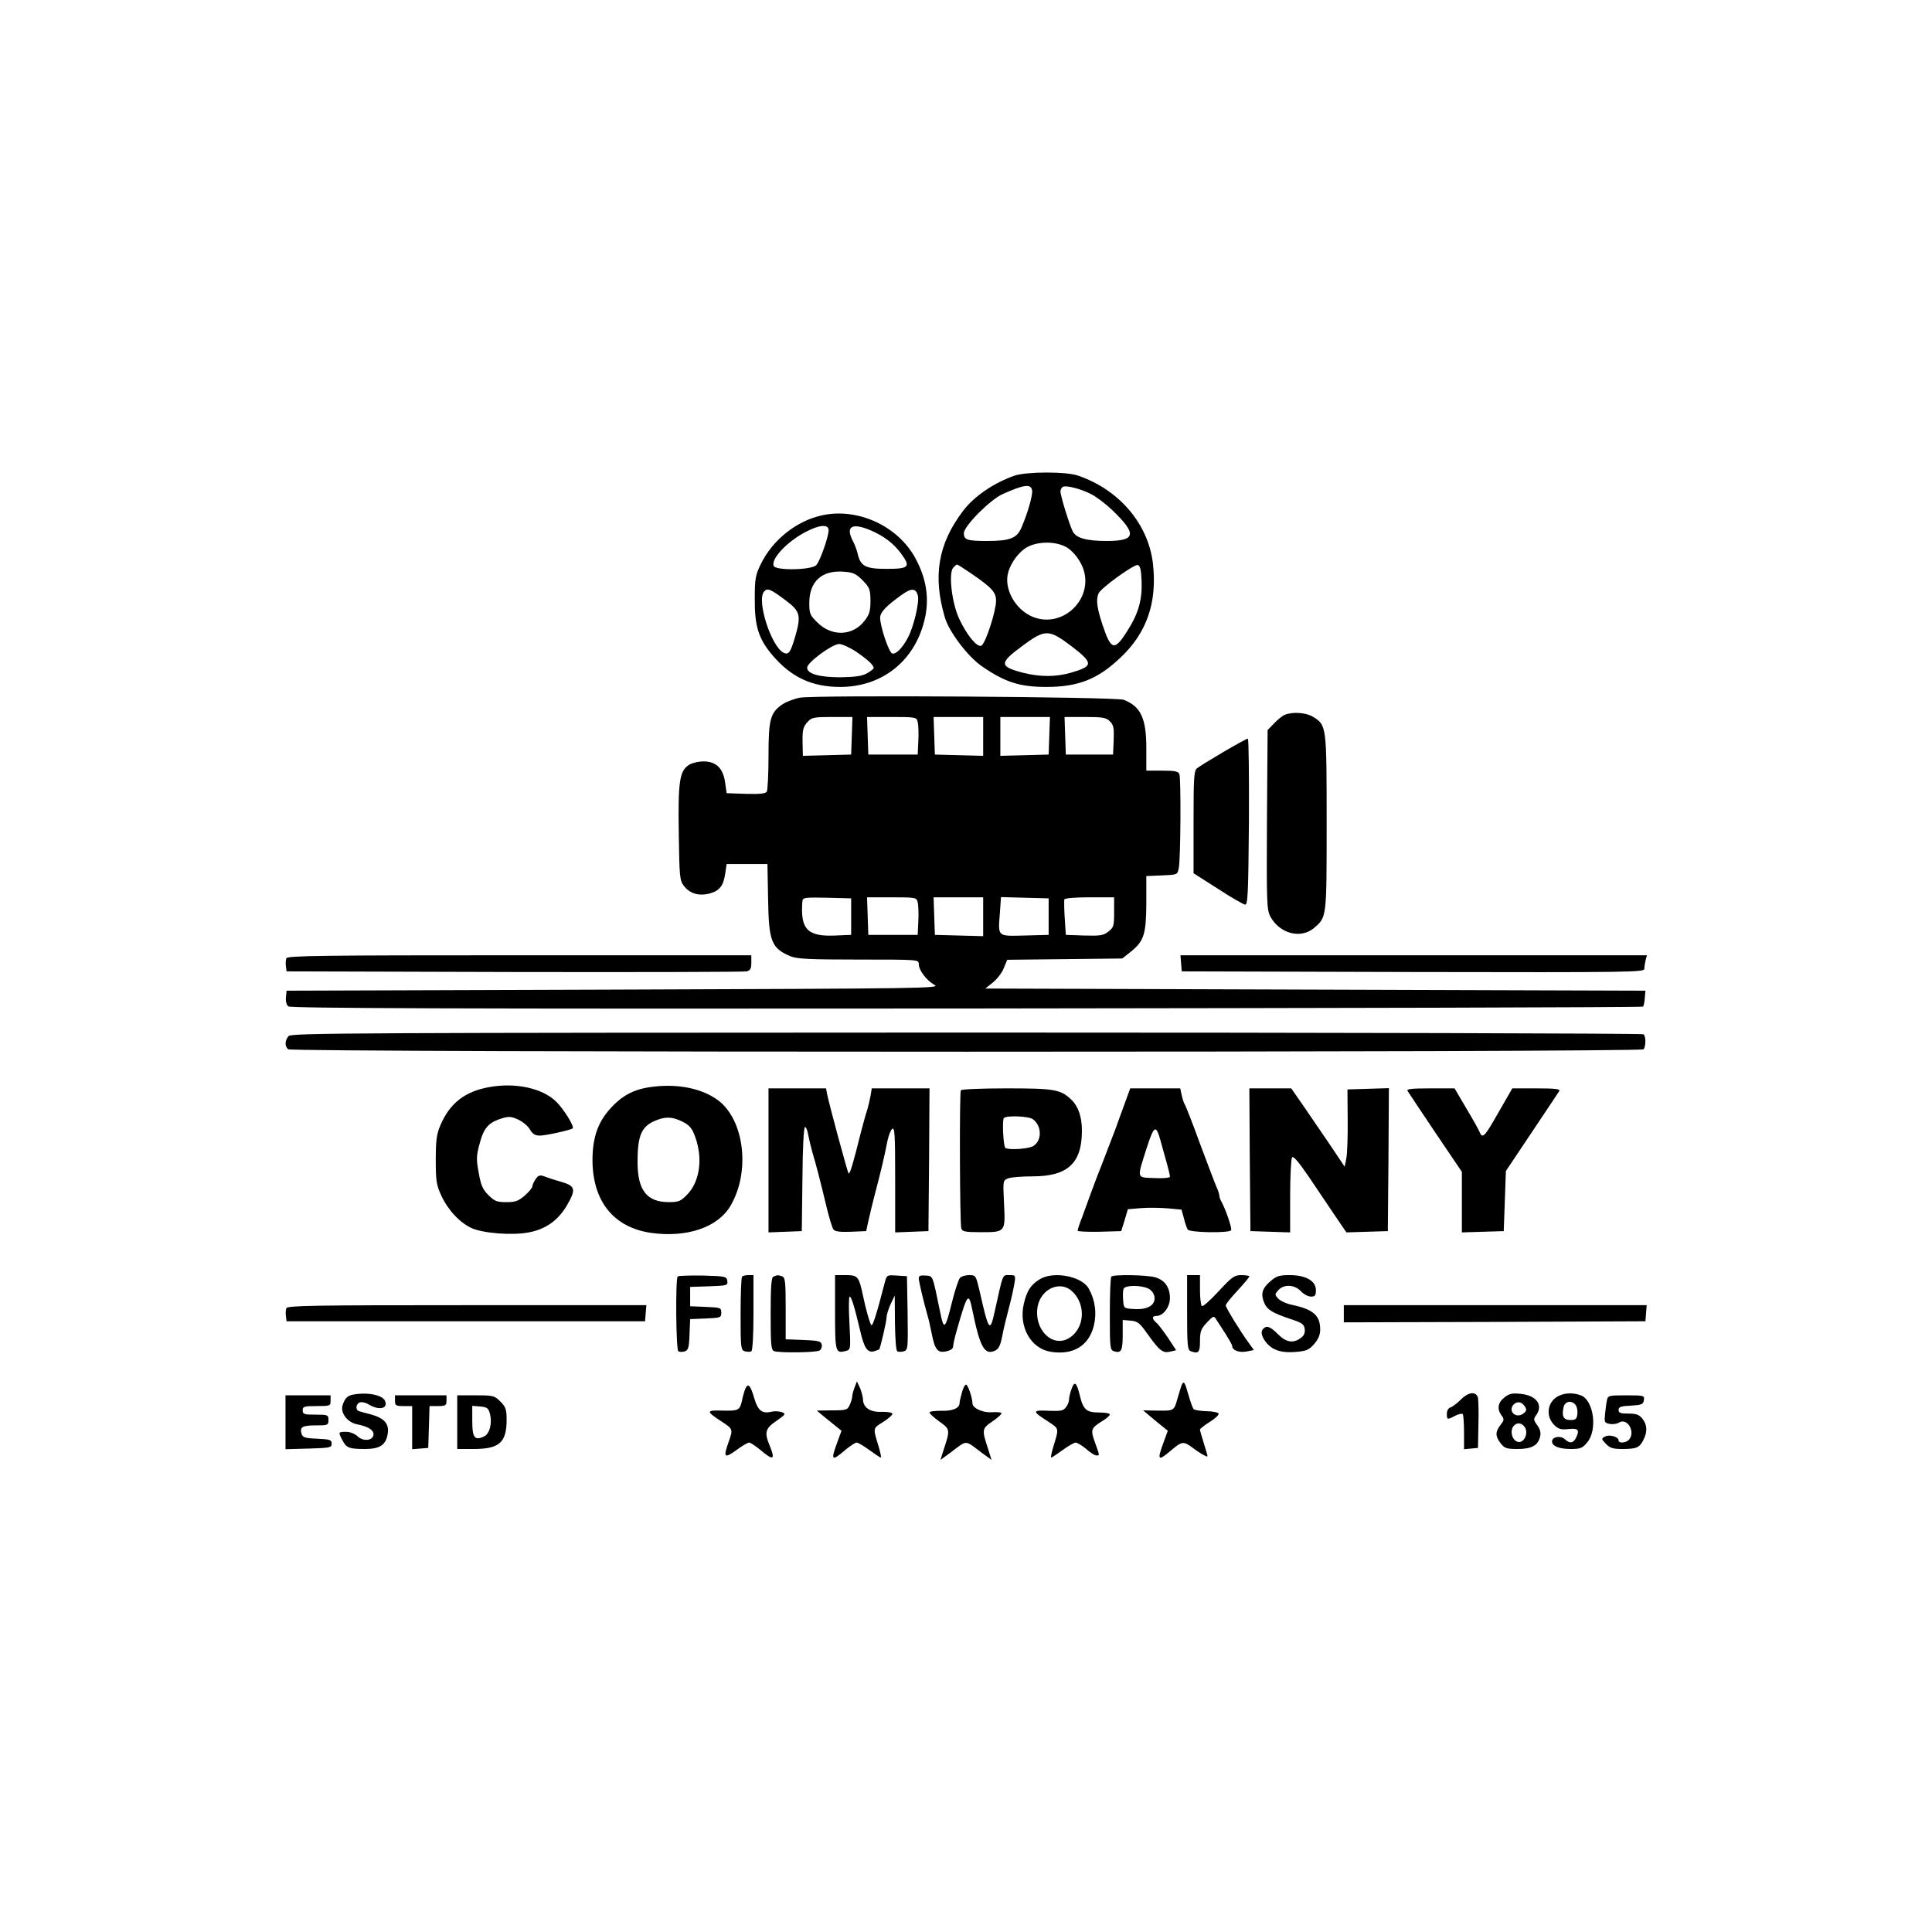 <?xml version="1.0" standalone="no"?>
<!DOCTYPE svg PUBLIC "-//W3C//DTD SVG 20010904//EN"
 "http://www.w3.org/TR/2001/REC-SVG-20010904/DTD/svg10.dtd">
<svg version="1.0" xmlns="http://www.w3.org/2000/svg"
 width="900pt" height="900pt" viewBox="0 0 900 900"
 preserveAspectRatio="xMidYMid meet">

<g transform="translate(0,900) scale(0.1,-0.1)"
fill="#000000" stroke="none">
<path d="M4725 6784 c-96 -34 -187 -96 -238 -163 -117 -154 -143 -304 -85
-499 20 -66 106 -180 171 -225 108 -75 177 -97 301 -97 149 0 240 36 345 136
123 115 172 257 152 437 -21 186 -158 347 -351 412 -57 19 -239 18 -295 -1z
m83 -68 c4 -20 -20 -105 -49 -172 -21 -51 -53 -64 -160 -64 -94 0 -109 5 -109
36 0 33 121 155 180 182 100 45 132 49 138 18z m275 -18 c23 -11 66 -44 97
-73 118 -113 112 -145 -24 -145 -94 0 -141 13 -158 43 -15 29 -58 166 -58 188
0 9 6 19 13 22 19 6 84 -11 130 -35z m-117 -246 c35 -19 73 -70 84 -114 35
-129 -90 -254 -220 -218 -86 23 -151 121 -136 203 8 42 41 93 78 120 47 35
139 39 194 9z m-441 -124 c96 -66 115 -87 115 -127 0 -48 -50 -202 -69 -209
-20 -8 -67 49 -103 126 -34 74 -50 210 -28 237 7 8 15 15 18 15 4 0 33 -19 67
-42z m793 -37 c3 -84 -14 -147 -64 -226 -62 -100 -78 -96 -118 24 -26 79 -31
116 -19 146 9 24 164 136 183 133 11 -3 16 -20 18 -77z m-327 -301 c104 -80
103 -93 -3 -124 -71 -20 -143 -20 -222 0 -112 29 -112 45 -5 124 108 80 124
80 230 0z"/>
<path d="M3832 6600 c-120 -25 -232 -114 -287 -226 -26 -53 -29 -70 -29 -164
-1 -127 18 -187 83 -263 87 -102 183 -147 315 -147 192 0 343 117 391 305 26
99 13 196 -41 295 -81 149 -266 235 -432 200z m28 -70 c0 -31 -40 -143 -57
-162 -21 -24 -190 -27 -199 -4 -13 33 64 114 149 158 64 34 107 37 107 8z
m197 -1 c62 -27 107 -61 143 -111 43 -59 34 -68 -71 -68 -98 0 -121 13 -134
72 -4 16 -13 41 -21 56 -37 70 -6 89 83 51z m-39 -232 c33 -34 36 -41 37 -95
0 -48 -5 -65 -27 -93 -54 -72 -153 -76 -220 -9 -35 34 -38 42 -38 91 0 100 58
153 158 146 46 -3 59 -9 90 -40z m-355 -96 c65 -49 70 -69 40 -171 -21 -71
-30 -82 -54 -70 -57 31 -125 242 -90 284 16 19 31 12 104 -43z m613 23 c7 -29
-19 -142 -46 -193 -25 -49 -57 -81 -74 -75 -16 6 -56 127 -56 166 0 26 27 54
99 106 47 34 68 33 77 -4z m-286 -261 c54 -37 79 -61 80 -75 0 -4 -15 -15 -32
-25 -24 -13 -57 -17 -123 -18 -99 0 -155 16 -155 45 0 24 117 110 149 110 14
0 51 -17 81 -37z"/>
<path d="M3727 5750 c-27 -5 -64 -19 -82 -31 -57 -39 -65 -70 -65 -242 0 -84
-4 -158 -8 -165 -6 -9 -33 -12 -98 -10 l-89 3 -7 49 c-9 67 -42 99 -100 99
-24 0 -55 -7 -70 -17 -42 -28 -50 -77 -46 -318 3 -202 4 -219 24 -245 28 -37
73 -49 124 -34 44 13 61 37 69 96 l6 40 95 0 95 0 3 -160 c3 -201 15 -232 105
-270 30 -12 87 -15 317 -15 278 0 280 0 280 -21 0 -29 36 -76 73 -97 31 -16
-39 -17 -1493 -22 l-1525 -5 -3 -31 c-2 -18 3 -36 11 -42 11 -9 768 -12 3160
-10 1730 2 3148 5 3151 9 3 3 7 21 8 40 l3 34 -1537 5 -1538 5 35 28 c20 16
43 46 51 67 l16 39 268 3 268 3 39 31 c62 50 72 81 73 226 l0 127 72 3 c72 3
73 3 79 33 9 39 11 419 3 439 -5 13 -22 16 -80 16 l-74 0 0 105 c0 139 -26
194 -105 225 -35 14 -1429 23 -1508 10z m241 -177 l-3 -88 -112 -3 -113 -3 -1
48 c-2 73 1 86 24 111 18 20 30 22 114 22 l94 0 -3 -87z m307 64 c3 -12 5 -52
3 -87 l-3 -65 -115 0 -115 0 -3 88 -3 87 115 0 c112 0 116 -1 121 -23z m305
-67 l0 -91 -112 3 -113 3 -3 88 -3 87 116 0 115 0 0 -90z m308 3 l-3 -88 -112
-3 -113 -3 0 91 0 90 115 0 116 0 -3 -87z m282 67 c18 -18 20 -31 18 -88 l-3
-67 -110 0 -110 0 -3 88 -3 87 96 0 c82 0 98 -3 115 -20z m-1205 -910 l0 -85
-75 -3 c-129 -6 -163 30 -152 161 2 16 13 17 115 15 l112 -3 0 -85z m310 67
c3 -12 5 -52 3 -87 l-3 -65 -115 0 -115 0 -3 88 -3 87 115 0 c112 0 116 -1
121 -23z m305 -67 l0 -91 -112 3 -113 3 -3 88 -3 87 116 0 115 0 0 -90z m305
0 l0 -85 -111 -3 c-130 -3 -125 -8 -116 107 l5 72 111 -3 111 -3 0 -85z m305
21 c0 -64 -2 -71 -27 -91 -23 -18 -38 -20 -112 -18 l-86 3 -5 78 c-3 42 -3 82
-2 87 2 6 52 10 118 10 l114 0 0 -69z"/>
<path d="M5985 5670 c-11 -4 -33 -22 -50 -40 l-30 -31 -3 -417 c-2 -392 -1
-419 16 -452 43 -79 140 -105 202 -54 61 52 60 44 60 492 0 452 0 454 -64 493
-32 20 -95 24 -131 9z"/>
<path d="M5699 5497 c-58 -34 -113 -68 -123 -76 -14 -12 -16 -43 -16 -251 l0
-238 113 -72 c61 -40 119 -73 127 -74 13 -1 15 49 18 387 1 213 -1 387 -5 386
-5 0 -56 -28 -114 -62z"/>
<path d="M1334 4536 c-3 -8 -4 -25 -2 -38 l3 -23 1060 -3 c583 -1 1070 0 1083
3 17 4 22 12 22 40 l0 35 -1080 0 c-927 0 -1081 -2 -1086 -14z"/>
<path d="M5502 4513 l3 -38 1078 -3 c1021 -2 1077 -1 1077 15 0 10 3 28 6 41
l6 22 -1086 0 -1087 0 3 -37z"/>
<path d="M1345 4174 c-18 -19 -20 -48 -2 -62 18 -15 6304 -15 6314 0 11 19 10
62 -1 70 -6 4 -1425 8 -3153 8 -2820 -1 -3144 -2 -3158 -16z"/>
<path d="M2280 3936 c-114 -20 -185 -75 -229 -179 -17 -40 -21 -69 -21 -160 0
-99 3 -118 26 -167 31 -67 85 -125 141 -151 53 -24 189 -35 266 -20 77 14 134
54 175 121 47 80 44 95 -25 115 -32 9 -68 21 -80 26 -18 6 -26 4 -38 -14 -8
-12 -15 -27 -15 -33 0 -7 -16 -26 -35 -43 -30 -26 -44 -31 -86 -31 -44 0 -55
4 -84 33 -26 26 -35 46 -45 104 -12 64 -11 80 5 138 19 72 42 97 105 116 31 9
43 8 75 -7 21 -10 45 -30 54 -46 12 -21 24 -28 46 -28 28 0 145 26 153 34 8 9
-42 90 -78 125 -64 62 -189 89 -310 67z"/>
<path d="M3045 3938 c-88 -10 -143 -38 -200 -100 -60 -65 -85 -138 -85 -243 1
-191 98 -312 271 -338 168 -24 313 25 372 126 93 158 65 397 -56 490 -73 55
-183 79 -302 65z m136 -164 c35 -18 47 -34 64 -90 28 -94 11 -193 -44 -249
-30 -31 -40 -35 -85 -35 -103 0 -146 55 -146 187 0 131 20 171 97 198 40 14
70 11 114 -11z"/>
<path d="M3580 3595 l0 -336 78 3 77 3 3 243 c1 142 6 242 12 242 5 0 12 -17
15 -37 4 -21 13 -58 20 -83 17 -56 38 -138 66 -255 12 -49 26 -96 32 -103 7
-9 32 -12 81 -10 l71 3 12 55 c7 30 19 82 28 115 27 102 45 178 56 235 5 30
16 62 24 70 13 12 15 -17 15 -233 l0 -248 78 3 77 3 3 333 2 332 -134 0 -135
0 -6 -37 c-4 -21 -11 -49 -15 -63 -5 -14 -19 -63 -31 -110 -33 -134 -50 -192
-56 -186 -5 5 -89 316 -100 369 l-5 27 -134 0 -134 0 0 -335z"/>
<path d="M4476 3921 c-7 -10 -5 -618 2 -643 4 -15 17 -18 92 -18 114 0 114 0
107 136 -5 105 -5 105 20 115 13 5 64 9 112 9 165 0 231 61 231 213 0 65 -17
114 -51 146 -49 46 -79 51 -300 51 -114 0 -210 -4 -213 -9z m336 -135 c43 -32
42 -103 -1 -126 -25 -13 -117 -18 -128 -7 -9 9 -15 126 -7 138 8 14 117 10
136 -5z"/>
<path d="M5237 3853 c-16 -43 -34 -94 -41 -113 -65 -170 -78 -203 -87 -225 -4
-11 -17 -45 -28 -75 -11 -30 -29 -80 -40 -110 -12 -30 -21 -58 -21 -63 0 -4
46 -6 102 -5 l101 3 16 51 15 51 60 5 c34 3 90 2 126 -1 l64 -6 11 -40 c5 -22
14 -46 18 -53 10 -14 193 -17 202 -3 5 9 -25 97 -45 133 -6 10 -10 23 -10 29
0 6 -6 25 -14 42 -8 18 -42 109 -77 202 -34 94 -66 175 -70 180 -4 6 -10 25
-14 43 l-7 32 -117 0 -116 0 -28 -77z m169 -166 c6 -23 19 -68 28 -100 9 -32
16 -62 16 -68 0 -6 -29 -9 -72 -7 -85 4 -83 -7 -36 141 34 105 43 110 64 34z"/>
<path d="M5822 3598 l3 -333 93 -3 92 -3 0 168 c0 92 4 174 9 181 5 9 29 -18
78 -90 38 -57 93 -138 122 -181 l53 -78 97 3 96 3 3 333 2 333 -96 -3 -97 -3
1 -140 c1 -77 -2 -158 -6 -180 l-8 -40 -69 103 c-39 57 -95 139 -125 183 l-55
79 -98 0 -97 0 2 -332z"/>
<path d="M6557 3918 c4 -7 63 -95 130 -195 l123 -182 0 -141 0 -141 98 3 97 3
5 140 5 140 121 181 c66 99 124 185 128 192 5 9 -21 12 -106 12 l-113 0 -30
-52 c-16 -28 -39 -68 -50 -87 -50 -87 -60 -96 -73 -63 -4 10 -32 60 -62 110
l-54 92 -114 0 c-88 0 -111 -3 -105 -12z"/>
<path d="M3157 3054 c-11 -12 -8 -342 3 -349 6 -3 19 -4 30 0 16 5 20 17 22
78 l3 72 73 3 c69 3 72 4 72 27 0 23 -3 24 -72 27 l-73 3 0 45 0 45 88 3 c85
3 88 4 85 25 -3 21 -8 22 -114 25 -60 1 -113 -1 -117 -4z"/>
<path d="M3457 3053 c-4 -3 -7 -82 -7 -174 0 -159 1 -168 20 -174 11 -3 24 -3
30 0 6 4 10 74 10 181 l0 174 -23 0 c-13 0 -27 -3 -30 -7z"/>
<path d="M3603 3053 c-10 -3 -13 -48 -13 -173 0 -144 2 -169 16 -174 24 -9
197 -7 212 3 8 5 12 17 10 27 -3 16 -14 19 -86 22 l-82 3 0 143 c0 122 -2 145
-16 150 -18 7 -23 7 -41 -1z"/>
<path d="M3890 2886 c0 -186 2 -192 51 -179 22 6 22 8 16 130 -4 67 -3 123 1
123 8 0 22 -45 49 -159 19 -83 35 -105 67 -95 11 4 21 7 22 8 6 11 34 132 34
148 0 13 9 41 19 63 l19 40 1 -127 c1 -74 5 -129 11 -133 6 -3 19 -3 30 0 20
6 20 14 18 178 l-3 172 -47 3 c-47 3 -47 3 -57 -35 -39 -151 -56 -202 -62
-196 -7 8 -25 71 -39 138 -19 89 -24 95 -80 95 l-50 0 0 -174z"/>
<path d="M4280 3045 c0 -14 21 -103 40 -170 5 -16 14 -55 20 -86 15 -77 28
-93 68 -84 20 4 32 13 32 22 0 9 7 41 16 72 50 176 56 184 73 101 36 -176 57
-214 106 -192 17 8 25 24 33 64 5 29 19 87 30 128 11 41 23 94 27 118 7 42 6
42 -23 42 -33 0 -28 12 -68 -168 -22 -102 -28 -95 -70 91 -18 76 -18 77 -50
77 -17 0 -37 -6 -43 -14 -6 -8 -23 -58 -36 -111 -32 -129 -38 -134 -55 -49
-37 179 -33 169 -68 172 -24 2 -32 -1 -32 -13z"/>
<path d="M4844 3041 c-43 -26 -61 -55 -75 -116 -24 -106 33 -207 125 -222 104
-17 177 27 201 119 15 60 7 121 -23 175 -32 58 -164 83 -228 44z m150 -56 c67
-62 59 -175 -15 -219 -78 -46 -165 43 -145 149 16 82 105 121 160 70z"/>
<path d="M5177 3053 c-4 -3 -7 -82 -7 -174 0 -159 1 -168 20 -174 33 -10 40 3
40 76 l0 70 37 -3 c33 -3 42 -10 82 -67 54 -75 69 -86 104 -77 l26 6 -38 58
c-22 32 -46 64 -55 71 -21 18 -20 31 2 31 31 0 62 42 62 83 0 50 -24 84 -69
97 -40 11 -194 14 -204 3z m173 -56 c15 -8 26 -23 28 -39 5 -38 -32 -60 -95
-56 -48 3 -48 3 -51 42 -2 21 -1 44 2 52 7 18 82 18 116 1z"/>
<path d="M5530 2886 c0 -149 2 -175 16 -180 37 -14 44 -7 44 47 0 45 5 57 32
86 29 31 33 32 42 17 6 -10 26 -40 44 -68 17 -27 32 -53 32 -58 0 -20 31 -32
66 -26 l35 7 -23 32 c-37 50 -108 165 -108 176 0 6 25 37 55 69 30 33 55 62
55 66 0 3 -17 6 -37 6 -33 0 -44 -8 -106 -75 -38 -41 -73 -73 -78 -69 -5 3 -9
36 -9 75 l0 69 -30 0 -30 0 0 -174z"/>
<path d="M5915 3029 c-37 -33 -43 -60 -24 -102 13 -29 39 -44 122 -72 53 -17
62 -24 65 -47 2 -18 -4 -31 -20 -42 -35 -25 -67 -19 -105 19 -37 37 -54 43
-71 22 -17 -20 15 -73 55 -92 26 -12 53 -16 96 -13 52 4 64 9 88 36 20 23 29
43 29 68 0 66 -32 94 -129 115 -27 5 -57 19 -67 30 -16 18 -16 20 1 39 26 29
76 26 105 -5 13 -14 34 -25 47 -25 19 0 23 5 23 30 0 43 -47 70 -122 70 -50 0
-62 -4 -93 -31z"/>
<path d="M1334 2906 c-3 -8 -4 -25 -2 -38 l3 -23 835 0 835 0 3 38 3 37 -836
0 c-715 0 -836 -2 -841 -14z"/>
<path d="M6260 2880 l0 -40 703 2 702 3 3 38 3 37 -705 0 -706 0 0 -40z"/>
<path d="M3981 2537 c-6 -16 -11 -35 -11 -42 0 -8 -5 -26 -12 -40 -10 -23 -16
-25 -82 -25 l-71 -1 26 -22 c15 -12 41 -33 58 -47 l31 -25 -20 -55 c-31 -84
-26 -89 37 -35 23 19 47 35 53 35 7 0 34 -16 60 -35 26 -19 50 -35 53 -35 3 0
-1 21 -9 48 -28 93 -29 87 20 118 25 16 45 33 43 39 -2 5 -25 9 -51 8 -53 -2
-86 20 -86 60 -1 12 -7 36 -14 52 l-14 30 -11 -28z"/>
<path d="M4991 2528 c-6 -17 -11 -38 -11 -48 0 -9 -6 -25 -14 -35 -12 -17 -24
-19 -81 -17 -77 4 -78 -2 -4 -49 54 -36 53 -29 25 -121 -8 -27 -12 -48 -9 -48
3 0 27 16 53 35 26 19 54 35 61 35 8 -1 30 -14 49 -30 19 -17 40 -30 47 -30
16 0 17 -4 -6 60 -22 61 -19 67 35 101 19 11 34 25 34 30 0 5 -22 9 -49 9 -60
0 -75 13 -91 80 -15 62 -25 69 -39 28z"/>
<path d="M5507 2553 c-3 -5 -12 -34 -21 -65 -18 -63 -14 -60 -106 -59 l-55 1
26 -22 c15 -13 41 -34 58 -48 l31 -25 -20 -55 c-31 -84 -26 -89 37 -35 49 41
56 42 97 12 17 -13 41 -29 53 -35 21 -11 21 -11 12 18 -25 82 -29 95 -29 101
0 3 20 19 45 35 25 15 44 33 42 39 -2 5 -27 11 -56 11 -29 1 -56 5 -61 10 -4
5 -15 35 -24 67 -16 57 -21 64 -29 50z"/>
<path d="M3471 2528 c-5 -13 -12 -38 -15 -55 -10 -43 -17 -46 -93 -44 -74 2
-75 -3 -3 -50 55 -36 55 -37 35 -94 -27 -74 -21 -81 34 -41 27 20 54 36 61 36
6 0 30 -16 53 -35 60 -51 70 -46 42 22 -25 60 -20 79 32 114 44 31 45 33 24
41 -13 4 -33 5 -46 2 -44 -11 -64 4 -81 61 -18 63 -30 76 -43 43z"/>
<path d="M4481 2513 c-6 -21 -11 -43 -11 -49 0 -24 -33 -38 -86 -36 -30 0 -54
-3 -54 -8 0 -5 21 -24 46 -42 50 -36 51 -38 20 -131 l-15 -48 45 33 c83 62 65
62 148 0 l45 -33 -15 48 c-31 95 -31 97 21 133 25 17 44 35 40 38 -3 3 -24 5
-46 3 -43 -2 -89 20 -89 42 0 25 -21 87 -30 87 -5 0 -14 -17 -19 -37z"/>
<path d="M1643 2503 c-26 -5 -39 -20 -48 -53 -8 -35 25 -76 68 -85 49 -9 77
-26 77 -46 0 -30 -47 -36 -74 -10 -13 12 -35 21 -54 21 -37 0 -37 -1 -17 -39
18 -36 32 -41 105 -41 70 0 98 19 106 71 8 46 -16 73 -78 90 -24 6 -49 13 -55
15 -18 5 -16 34 3 41 9 3 29 -1 44 -11 47 -27 88 -18 74 17 -11 29 -83 43
-151 30z"/>
<path d="M6805 2480 c-16 -16 -37 -32 -47 -36 -11 -3 -18 -15 -18 -30 0 -28 2
-29 39 -9 16 8 31 11 35 8 3 -4 6 -42 6 -85 l0 -79 33 3 32 3 2 105 c2 58 0
115 -2 128 -8 32 -45 28 -80 -8z"/>
<path d="M7008 2490 c-31 -24 -35 -55 -13 -84 13 -17 12 -22 -5 -44 -25 -32
-25 -53 1 -86 18 -23 28 -26 78 -26 65 0 95 16 105 56 5 20 1 35 -13 55 -17
23 -18 29 -6 45 36 48 3 94 -72 101 -39 4 -53 1 -75 -17z m96 -43 c9 -15 7
-21 -8 -32 -35 -26 -74 13 -44 43 16 16 38 12 52 -11z m-6 -89 c30 -30 -2 -93
-36 -71 -21 13 -27 50 -12 69 15 17 32 18 48 2z"/>
<path d="M7260 2497 c-53 -27 -62 -96 -17 -138 17 -16 31 -20 65 -16 45 5 52
-5 32 -44 -13 -23 -28 -24 -51 -3 -20 18 -59 11 -59 -11 0 -22 34 -35 88 -35
44 0 54 4 76 31 49 58 30 197 -30 219 -34 13 -74 12 -104 -3z m79 -41 c7 -8
11 -27 9 -43 -3 -24 -8 -28 -33 -28 -32 0 -41 18 -31 61 7 27 37 32 55 10z"/>
<path d="M1330 2375 l0 -126 108 3 c99 3 107 4 107 23 0 18 -8 20 -67 23 -56
2 -68 6 -73 22 -10 32 3 40 66 40 56 0 59 1 59 25 0 24 -3 25 -60 25 -53 0
-60 2 -60 20 0 18 7 20 65 20 63 0 65 1 65 25 l0 25 -105 0 -105 0 0 -125z"/>
<path d="M1840 2475 c0 -22 4 -25 40 -25 l40 0 0 -101 0 -100 38 3 37 3 3 98
3 97 39 0 c36 0 40 3 40 25 l0 25 -120 0 -120 0 0 -25z"/>
<path d="M2130 2375 l0 -125 76 0 c120 0 154 30 154 136 0 48 -4 60 -29 85
-28 28 -34 29 -115 29 l-86 0 0 -125z m152 40 c12 -45 -1 -95 -28 -107 -43
-20 -54 -5 -54 72 l0 71 37 -3 c31 -3 38 -7 45 -33z"/>
<path d="M7486 2478 c-3 -13 -7 -42 -9 -65 -4 -38 -3 -41 21 -46 14 -3 34 0
44 6 38 24 78 -42 47 -79 -13 -16 -49 -19 -49 -4 0 17 -43 29 -63 18 -18 -9
-18 -11 4 -34 18 -19 32 -24 75 -24 67 0 81 6 99 41 20 38 19 72 -4 100 -15
19 -29 24 -65 24 -37 0 -46 3 -46 17 0 14 11 18 58 20 50 3 57 6 60 26 3 21 1
22 -82 22 -81 0 -86 -1 -90 -22z"/>
</g>
</svg>
